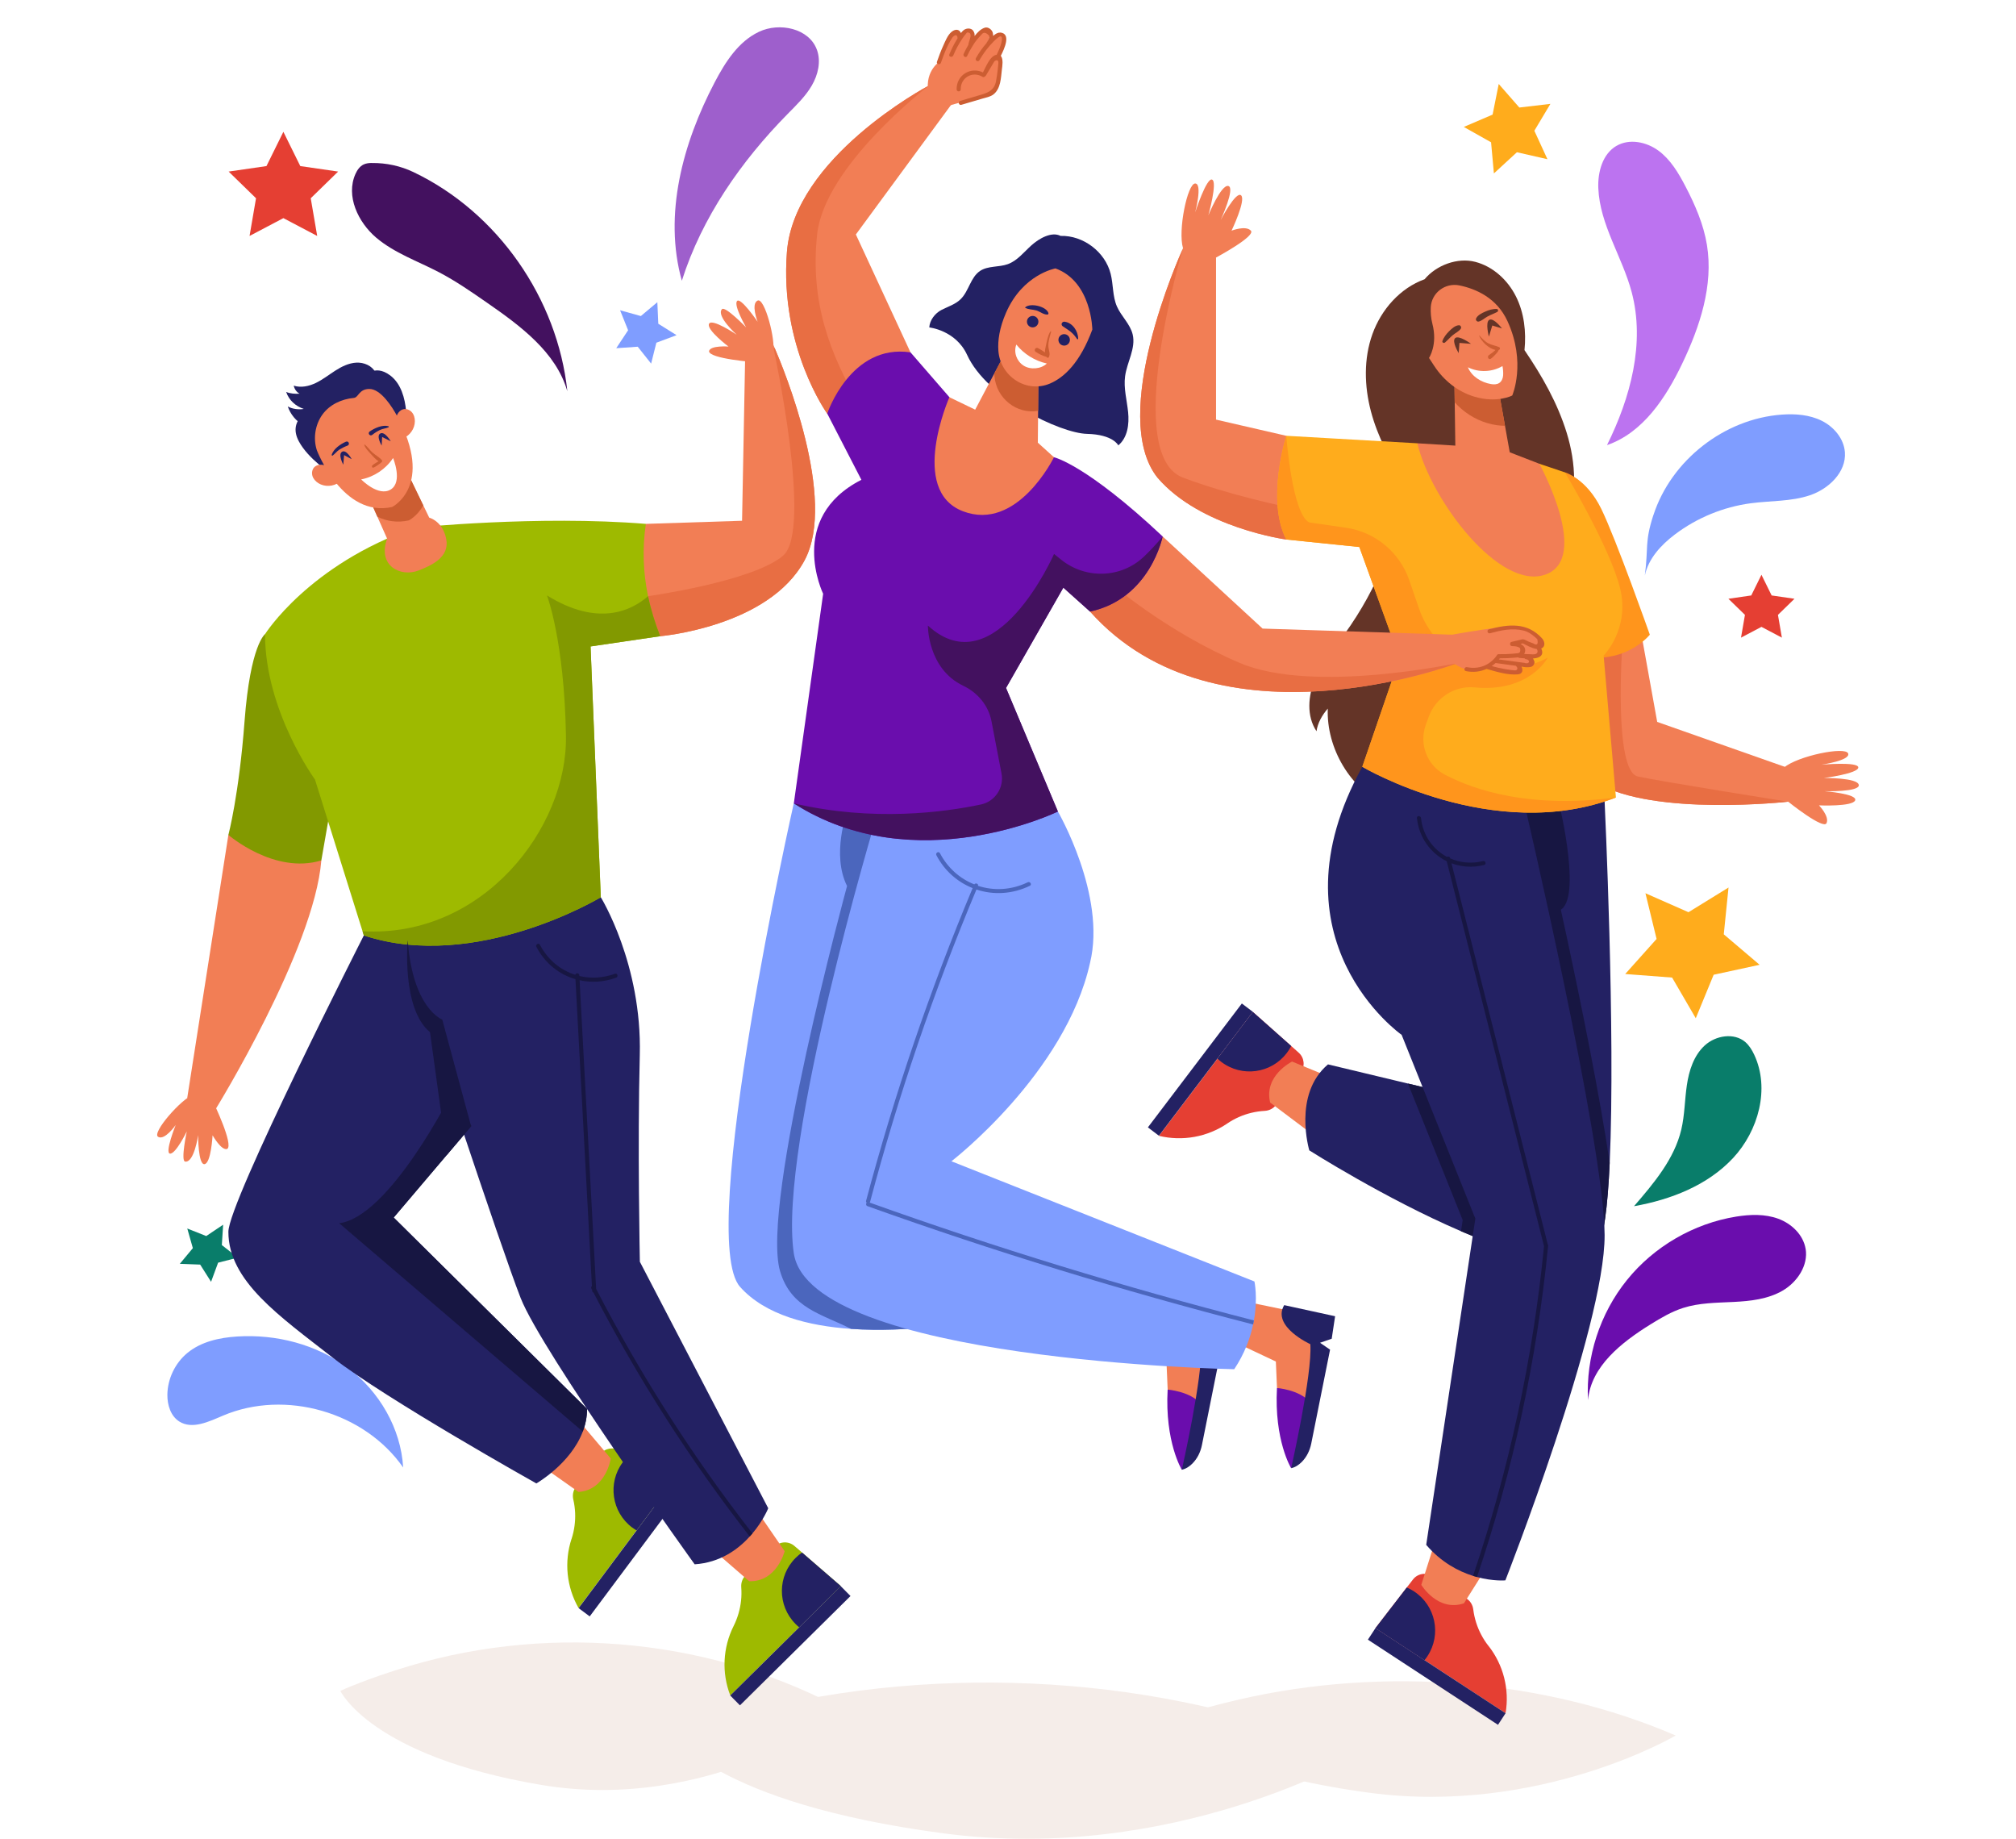 <svg width="295" height="269" viewBox="0 0 295 269" fill="none" xmlns="http://www.w3.org/2000/svg">
<rect width="295" height="269" fill="white"/>
<g clip-path="url(#clip0_1_563)">
<path d="M98.394 253.651C98.394 253.651 103.535 251.776 112.032 249.805C140.942 243.089 172.818 245.749 198.583 256.88C198.583 256.88 171.764 272.672 138.084 268.215C104.404 263.758 98.394 253.657 98.394 253.657V253.651Z" fill="#F5EDE9"/>
<path d="M171.081 251.512C171.081 251.512 174.885 250.128 181.171 248.667C202.561 243.694 226.145 245.665 245.205 253.903C245.205 253.903 225.36 265.585 200.446 262.284C175.527 258.983 171.087 251.512 171.087 251.512H171.081Z" fill="#F5EDE9"/>
<path d="M49.795 247.372C49.795 247.372 53.6 245.605 59.885 243.736C81.276 237.391 104.86 239.902 123.919 250.416C123.919 250.416 104.075 265.333 79.161 261.122C54.241 256.91 49.801 247.366 49.801 247.366L49.795 247.372Z" fill="#F5EDE9"/>
<path d="M54.433 23.842C54.019 23.842 53.594 23.884 53.217 24.058C52.647 24.328 52.264 24.885 52.012 25.454C50.58 28.653 52.378 32.499 55.05 34.77C57.728 37.034 61.132 38.203 64.235 39.826C66.68 41.108 68.951 42.678 71.222 44.254C76.129 47.656 81.372 51.503 83.02 57.242C81.582 43.678 72.846 31.067 60.49 25.172C58.603 24.273 56.524 23.824 54.427 23.848L54.433 23.842Z" fill="#43115F"/>
<path d="M119.539 7.277C120.163 8.991 119.707 10.944 118.79 12.513C117.874 14.089 116.538 15.371 115.261 16.665C108.437 23.597 102.715 31.804 99.773 41.072C97.058 31.391 99.916 20.937 104.584 12.034C106.13 9.086 108.041 6.079 111.055 4.653C114.063 3.221 118.395 4.144 119.533 7.271L119.539 7.277Z" fill="#9E5FCC"/>
<path d="M241.939 75.371C244.54 67.343 252.305 61.262 260.723 60.657C262.713 60.513 264.786 60.669 266.571 61.556C268.357 62.442 269.819 64.174 269.963 66.163C270.179 69.068 267.602 71.531 264.834 72.459C262.072 73.388 259.076 73.244 256.182 73.627C252.179 74.161 248.321 75.748 245.097 78.181C243.066 79.714 241.214 81.709 240.687 84.196C241.232 80.038 240.639 79.355 241.933 75.365L241.939 75.371Z" fill="#7F9DFF"/>
<path d="M236.541 21.338C238.428 20.236 240.933 20.751 242.694 22.051C244.45 23.351 245.606 25.298 246.619 27.239C248.039 29.959 249.285 32.817 249.777 35.842C250.741 41.755 248.752 47.764 246.169 53.168C243.767 58.195 240.417 63.305 235.151 65.12C238.584 58.201 240.747 50.209 238.764 42.744C237.392 37.574 234.096 32.877 233.88 27.527C233.784 25.166 234.498 22.524 236.541 21.332V21.338Z" fill="#BC73F0"/>
<path d="M27.41 197.941C29.417 196.281 32.102 195.688 34.702 195.526C40.424 195.161 46.32 196.677 50.91 200.115C55.499 203.554 58.663 208.964 58.993 214.686C53.342 206.574 41.748 203.237 32.647 207.095C30.58 207.97 28.153 209.162 26.248 207.97C24.977 207.173 24.474 205.543 24.492 204.04C24.522 201.715 25.618 199.421 27.41 197.941Z" fill="#7F9DFF"/>
<path d="M264.211 182.688C263.863 180.639 262.156 179.009 260.208 178.296C258.261 177.583 256.104 177.655 254.055 177.985C247.835 178.991 242.029 182.358 238.075 187.259C234.114 192.159 232.047 198.54 232.37 204.83C232.814 199.876 237.296 196.371 241.526 193.747C243.042 192.806 244.6 191.884 246.295 191.345C248.656 190.59 251.185 190.596 253.665 190.47C256.146 190.35 258.704 190.063 260.849 188.816C262.994 187.57 264.624 185.132 264.217 182.688H264.211Z" fill="#6A0DAD"/>
<path d="M255.385 152.445C255.96 152.942 256.368 153.607 256.691 154.296C259.016 159.245 257.32 165.428 253.593 169.424C249.866 173.42 244.486 175.51 239.105 176.463C242.005 173.102 245.007 169.561 246.026 165.242C246.523 163.127 246.517 160.928 246.835 158.778C247.146 156.627 247.853 154.416 249.453 152.948C251.053 151.481 253.743 151.037 255.397 152.451L255.385 152.445Z" fill="#097D6A"/>
<path d="M41.467 19.283L43.941 24.297L49.478 25.1L45.469 29.006L46.416 34.518L41.467 31.912L36.517 34.518L37.464 29.006L33.456 25.1L38.992 24.297L41.467 19.283Z" fill="#E53F33"/>
<path d="M96.189 44.212L96.327 47.363L99 49.034L96.046 50.137L95.279 53.192L93.319 50.724L90.174 50.94L91.911 48.315L90.737 45.392L93.775 46.237L96.189 44.212Z" fill="#7F9DFF"/>
<path d="M219.308 12.286L222.322 15.73L226.87 15.197L224.521 19.127L226.433 23.291L221.969 22.273L218.601 25.37L218.188 20.817L214.197 18.57L218.41 16.767L219.308 12.286Z" fill="#FFAC1C"/>
<path d="M257.752 84.088L259.244 87.113L262.587 87.598L260.166 89.953L260.742 93.284L257.752 91.708L254.762 93.284L255.337 89.953L252.916 87.598L256.26 87.113L257.752 84.088Z" fill="#E53F33"/>
<path d="M252.934 129.841L252.239 136.689L257.482 141.146L250.759 142.602L248.141 148.964L244.678 143.015L237.817 142.494L242.407 137.366L240.777 130.68L247.074 133.454L252.934 129.841Z" fill="#FFAC1C"/>
<path d="M27.404 179.728L30.178 180.83L32.653 179.171L32.461 182.148L34.804 183.988L31.916 184.725L30.885 187.522L29.291 185.006L26.314 184.892L28.219 182.598L27.404 179.728Z" fill="#097D6A"/>
<path d="M217.798 240.782C217.002 239.764 216.396 238.608 216.007 237.391C215.809 236.762 215.665 236.115 215.581 235.456C215.504 234.815 215.168 234.24 214.629 233.887L209.608 230.598C208.679 229.987 207.433 230.196 206.756 231.077L205.857 232.239L201.273 238.182L220.309 250.638C220.902 247.145 219.997 243.568 217.804 240.776L217.798 240.782Z" fill="#E53F33"/>
<path d="M208.889 242.274C208.751 242.49 208.601 242.693 208.439 242.879L201.267 238.188L205.851 232.245C206.216 232.401 206.57 232.593 206.911 232.814C210.069 234.881 210.956 239.117 208.889 242.274Z" fill="#232163"/>
<path d="M220.309 250.64L201.272 238.184L200.163 239.879L219.2 252.335L220.309 250.64Z" fill="#232163"/>
<path d="M179.595 164.355C180.667 163.63 181.86 163.103 183.106 162.803C183.747 162.648 184.406 162.552 185.071 162.516C185.712 162.48 186.312 162.186 186.701 161.671L190.326 156.89C190.997 156.004 190.877 154.752 190.045 154.009L188.948 153.032L183.334 148.048L169.589 166.17C173.028 167.003 176.665 166.344 179.601 164.355H179.595Z" fill="#E53F33"/>
<path d="M178.726 155.363C178.522 155.207 178.331 155.045 178.151 154.871L183.328 148.042L188.942 153.026C188.762 153.38 188.547 153.721 188.301 154.045C186.018 157.052 181.734 157.639 178.726 155.363Z" fill="#232163"/>
<path d="M169.583 166.156L183.332 148.031L181.719 146.808L167.97 164.932L169.583 166.156Z" fill="#232163"/>
<path d="M229.063 76.91C230.843 72.651 230.621 67.75 229.261 63.341C227.901 58.931 225.672 55.043 223.077 51.221C223.347 48.549 223.035 45.775 221.831 43.373C220.627 40.971 218.482 38.987 215.881 38.31C213.287 37.633 210.177 38.784 208.463 40.851C204.874 42.145 202.112 45.29 200.824 48.885C199.536 52.479 199.631 56.469 200.602 60.16C201.573 63.85 203.382 67.271 205.473 70.47C204.599 78.564 201.555 86.077 196.797 92.685C195.245 94.842 193.49 96.897 192.441 99.341C191.393 101.785 191.165 104.775 192.645 106.979C192.807 105.757 193.49 104.595 194.293 103.666C194.071 109.436 197.606 115.499 202.885 117.829C208.289 111.67 213.832 105.601 218.505 98.874C223.179 92.146 225.905 84.465 229.063 76.91Z" fill="#643427"/>
<path d="M195.521 157.951L189.068 155.303C189.068 155.303 184.898 157.352 185.862 161.3L191.231 165.338L195.527 157.957L195.521 157.951Z" fill="#F27E55"/>
<path d="M235.546 170.125C235.252 176.583 234.671 181.328 233.641 182.472C230.537 185.935 222.22 183.736 213.79 180.124C202.783 175.409 191.59 168.297 191.59 168.297C191.59 168.297 189.134 160.108 194.323 155.716L206.025 158.52L210.962 159.706L216.888 115.87L223.467 115.073L232.478 113.977L234.803 117.26C234.803 117.26 236.415 151.103 235.546 170.125Z" fill="#232163"/>
<path d="M210.093 225.212L207.978 231.856C207.978 231.856 210.363 235.846 214.215 234.564L217.798 228.884L210.093 225.206V225.212Z" fill="#F27E55"/>
<path d="M228.194 117.769C228.194 117.769 231.783 132.663 227.859 133.28L223.862 117.835L228.194 117.775V117.769Z" fill="#171642"/>
<path d="M235.546 170.125C235.252 176.583 234.671 181.328 233.641 182.472C230.537 185.935 222.22 183.736 213.79 180.123L214.036 178.494L206.025 158.52L210.962 159.706L216.888 115.87L223.467 115.073L223.557 115.109C224.096 115.331 224.497 115.798 224.629 116.361C225.025 118.051 232.7 150.804 235.546 170.125Z" fill="#171642"/>
<path d="M234.803 180.675C234.863 194.059 220.279 231.203 220.279 231.203C220.279 231.203 218.517 231.365 216.121 230.712C215.929 230.664 215.737 230.61 215.54 230.544C213.412 229.879 210.902 228.567 208.697 226.009L215.887 178.278L205.102 151.397C205.102 151.397 185.329 137.539 199.344 112.18L205.102 109.52L222.879 116.775C222.879 116.775 234.749 167.297 234.803 180.675Z" fill="#232163"/>
<path d="M261.664 112.359V117.284C261.664 117.284 242.053 119.471 233.665 114.546L232.478 95.309L236.109 93.733L240.046 92.026L242.497 105.613L261.664 112.359Z" fill="#F27E55"/>
<path d="M261.664 117.284C261.664 117.284 242.053 119.471 233.665 114.546L232.478 95.309L236.109 93.733L237.404 94.201C237.404 94.201 236.061 112.815 239.656 113.593C243.251 114.378 261.664 117.284 261.664 117.284Z" fill="#E86E43"/>
<path d="M191.986 68.954L190.985 74.7L190.967 74.724L188.223 78.93C188.223 78.93 175.664 77.228 169.373 69.877C162.153 60.795 172.621 37.388 173.1 36.345C173.1 36.322 173.112 36.309 173.112 36.309L177.941 37.681V61.388L188.223 63.754L191.986 68.954Z" fill="#F27E55"/>
<path d="M190.967 74.724L188.223 78.93C188.223 78.93 175.664 77.228 169.373 69.877C162.153 60.795 172.621 37.388 173.1 36.345C172.746 37.556 164.28 66.57 173.112 69.877C179.769 72.375 187.42 74.029 190.967 74.724Z" fill="#E86E43"/>
<path d="M228.194 69.877L228.991 69.104C228.991 69.104 232.119 69.961 234.306 74.43C236.493 78.9 241.418 92.853 241.418 92.853C241.418 92.853 238.68 96.297 233.485 96.225L228.194 69.883V69.877Z" fill="#FF951C"/>
<path d="M234.659 95.902L236.457 116.673C218.583 123.562 199.344 112.18 199.344 112.18L204.802 96.303L198.912 80.026L188.223 78.93C185.227 73.136 188.223 63.754 188.223 63.754L207.397 64.851L211.795 68.343L222.035 69.877L225.252 67.846L228.991 69.104C228.991 69.104 235.558 80.026 237.056 86.017C238.554 92.008 234.659 95.902 234.659 95.902Z" fill="#FFAC1C"/>
<path d="M226.121 84.064C219.386 86.424 209.356 73.094 207.397 64.851L212.957 65.192L212.867 58.866L212.819 55.415L219.242 56.811L220.225 62.292L220.92 66.169L225.252 67.846C225.252 67.846 232.862 81.703 226.121 84.064Z" fill="#F27E55"/>
<path d="M220.225 62.292C219.464 62.292 218.583 62.179 217.589 61.885C215.755 61.334 214.143 60.267 212.867 58.866L212.819 55.415L219.242 56.811L220.225 62.292Z" fill="#CC5D32"/>
<path d="M177.312 38.412L177.947 37.675C177.947 37.675 183.783 34.554 183.04 33.745C182.291 32.937 180.212 33.745 180.212 33.745C180.212 33.745 182.357 29.264 181.608 28.581C180.859 27.898 178.618 32.188 178.618 32.188C178.618 32.188 180.799 27.461 179.739 27.209C178.678 26.957 176.815 31.505 176.815 31.505C176.815 31.505 178.181 26.652 177.372 26.28C176.563 25.909 174.885 31.073 174.885 31.073C174.885 31.073 176.006 26.844 174.885 26.844C173.765 26.844 172.333 33.715 173.112 36.316L174.634 39.041L177.312 38.418V38.412Z" fill="#F27E55"/>
<path d="M260.741 116.99L261.664 117.284C261.664 117.284 266.829 121.43 267.278 120.423C267.728 119.417 266.17 117.823 266.17 117.823C266.17 117.823 271.131 118.039 271.467 117.08C271.802 116.122 266.973 115.75 266.973 115.75C266.973 115.75 272.18 115.894 271.994 114.828C271.808 113.755 266.895 113.821 266.895 113.821C266.895 113.821 271.898 113.174 271.922 112.281C271.946 111.389 266.536 111.874 266.536 111.874C266.536 111.874 270.868 111.245 270.43 110.214C269.993 109.184 263.108 110.568 261.023 112.305L259.118 114.774L260.741 116.99Z" fill="#F27E55"/>
<path d="M209.362 44.984C209.458 42.846 211.465 41.324 213.562 41.755C215.959 42.253 219.021 43.565 220.585 46.974C223.383 53.066 221.286 57.859 221.286 57.859C221.286 57.859 219.093 59.033 215.731 58.027C213.311 57.302 211.267 55.666 209.883 53.552L209.104 52.365C209.104 52.365 210.405 50.466 209.602 47.375C209.386 46.542 209.332 45.727 209.362 44.984Z" fill="#F27E55"/>
<path d="M236.457 116.673C218.583 123.562 199.344 112.18 199.344 112.18L204.802 96.303L198.912 80.026L188.223 78.93C185.227 73.136 188.223 63.754 188.223 63.754C188.223 63.754 189.062 75.233 191.59 76.431L196.941 77.204C201.225 77.821 204.808 80.787 206.216 84.879L207.654 89.06C208.913 92.715 211.747 95.638 215.396 96.914C218.488 97.999 222.418 98.388 226.475 96.219C226.475 96.219 223.826 101.33 215.755 100.563C212.795 100.281 210.039 102.127 209.039 104.924L208.625 106.069C207.636 108.843 208.805 111.946 211.405 113.318C215.863 115.666 223.952 118.296 236.457 116.673Z" fill="#FF951C"/>
<path d="M226.534 182.232C226.534 182.232 226.534 182.274 226.534 182.292C226.534 182.328 226.534 182.364 226.522 182.394C224.899 198.839 221.411 215.063 216.127 230.712C215.935 230.664 215.743 230.61 215.546 230.544C220.83 214.925 224.318 198.732 225.935 182.31C221.19 163.54 216.444 144.765 211.699 125.995C209.368 124.85 207.648 122.568 207.337 119.68C207.295 119.297 207.894 119.303 207.936 119.68C208.212 122.25 209.71 124.287 211.753 125.366C211.909 125.27 212.142 125.3 212.196 125.527C212.202 125.545 212.208 125.563 212.214 125.581C213.652 126.216 215.318 126.396 217.014 125.971C217.385 125.875 217.547 126.456 217.169 126.546C215.492 126.971 213.85 126.84 212.394 126.294C217.091 144.878 221.789 163.457 226.481 182.041C226.522 182.089 226.546 182.148 226.54 182.232H226.534Z" fill="#171642"/>
<path d="M213.466 47.584C212.927 47.608 212.394 48.112 212.028 48.477C211.633 48.873 211.249 49.358 211.07 49.891C210.992 50.119 211.285 50.245 211.447 50.107C211.843 49.765 212.184 49.364 212.586 49.028C212.951 48.723 213.496 48.483 213.76 48.082C213.898 47.872 213.718 47.566 213.472 47.578L213.466 47.584Z" fill="#643427"/>
<path d="M213.442 51.646C213.442 51.646 212.4 49.957 212.933 49.466C213.466 48.98 215.252 50.298 215.252 50.298L213.562 50.167L213.448 51.64L213.442 51.646Z" fill="#643427"/>
<path d="M215.995 46.59C216.217 46.099 216.876 45.787 217.355 45.578C217.87 45.35 218.458 45.17 219.021 45.206C219.26 45.218 219.272 45.536 219.087 45.638C218.625 45.883 218.128 46.051 217.667 46.303C217.247 46.53 216.828 46.95 216.36 47.045C216.115 47.093 215.893 46.818 215.995 46.59Z" fill="#643427"/>
<path d="M219.782 48.052C219.782 48.052 218.589 46.464 217.942 46.782C217.295 47.099 217.87 49.244 217.87 49.244L218.368 47.62L219.782 48.052Z" fill="#643427"/>
<path d="M219.374 50.79C218.871 50.556 218.308 50.502 217.804 50.239C217.271 49.957 216.876 49.502 216.468 49.07C216.456 49.058 216.426 49.07 216.432 49.088C216.75 49.945 217.822 50.993 218.829 51.191C218.763 51.251 218.691 51.317 218.625 51.383C218.386 51.605 218.116 51.772 217.858 51.964C217.559 52.192 217.84 52.701 218.158 52.479C218.434 52.282 218.661 52.042 218.889 51.796C219.057 51.617 219.218 51.437 219.296 51.215C219.482 51.167 219.59 50.892 219.374 50.796V50.79Z" fill="#CC5D32"/>
<path d="M214.785 53.725C216.36 54.522 218.338 54.456 219.854 53.552C219.943 53.965 219.985 54.54 219.949 54.959C219.914 55.385 219.722 55.816 219.362 56.044C219.015 56.26 218.577 56.26 218.176 56.188C216.738 55.942 215.342 55.073 214.791 53.719L214.785 53.725Z" fill="white"/>
<path d="M107.352 237.877C107.933 236.714 108.293 235.468 108.437 234.192C108.509 233.533 108.515 232.874 108.467 232.209C108.419 231.568 108.634 230.933 109.09 230.484L113.356 226.266C114.147 225.481 115.405 225.439 116.25 226.17L117.364 227.129L123.039 232.042L106.861 248.037C105.585 244.736 105.764 241.046 107.352 237.877Z" fill="#9EBA00"/>
<path d="M116.382 237.559C116.561 237.739 116.747 237.913 116.945 238.068L123.039 232.042L117.364 227.129C117.035 227.357 116.729 227.608 116.442 227.896C113.757 230.55 113.733 234.875 116.388 237.559H116.382Z" fill="#232163"/>
<path d="M108.277 249.488L124.453 233.493L123.029 232.053L106.853 248.048L108.277 249.488Z" fill="#232163"/>
<path d="M83.637 225.134C84.038 223.9 84.212 222.612 84.158 221.33C84.128 220.671 84.038 220.012 83.888 219.365C83.745 218.736 83.858 218.082 84.248 217.567L87.837 212.756C88.502 211.864 89.742 211.636 90.683 212.229L91.923 213.014L98.269 217.022L84.661 235.253C82.906 232.179 82.528 228.501 83.631 225.134H83.637Z" fill="#9EBA00"/>
<path d="M92.516 223.474C92.72 223.63 92.93 223.768 93.146 223.894L98.275 217.028L91.929 213.02C91.642 213.29 91.372 213.589 91.132 213.919C88.874 216.944 89.497 221.228 92.522 223.486L92.516 223.474Z" fill="#232163"/>
<path d="M86.292 236.475L99.898 218.244L98.275 217.033L84.669 235.264L86.292 236.475Z" fill="#232163"/>
<path d="M110.869 221.18L114.818 226.931C114.818 226.931 113.691 231.442 109.629 231.329L104.554 226.931L110.869 221.18Z" fill="#F27E55"/>
<path d="M84.871 208.048L89.371 213.374C89.371 213.374 88.7 217.975 84.649 218.268L79.161 214.398L84.871 208.048Z" fill="#F27E55"/>
<path d="M112.415 220.653C112.415 220.653 111.708 222.432 110.108 224.331C109.982 224.487 109.851 224.637 109.707 224.786C107.975 226.704 105.345 228.609 101.648 228.854C101.648 228.854 79.263 197.749 76.183 189.889C73.109 182.029 61.485 146.652 61.485 146.652L62.342 135.035L84.727 129.05L87.915 131.267C87.915 131.267 93.96 141.014 93.619 154.344C93.277 167.674 93.631 184.593 93.631 184.593L112.415 220.653Z" fill="#232163"/>
<path d="M85.902 206.13C85.902 207.311 85.668 208.419 85.278 209.437C83.499 214.152 78.484 217.022 78.484 217.022C78.484 217.022 56.47 204.687 48.687 198.618C40.909 192.543 33.42 187.421 33.42 180.213C33.42 175.846 53.24 136.85 53.24 136.85L57.8 133.729L69.754 135.622L73.547 159.341L68.981 164.721L68.939 164.769L65.392 168.95L57.608 178.122L85.902 206.13Z" fill="#232163"/>
<path d="M38.782 118.236L33.42 122.143L27.398 160.623L31.55 162.27C31.55 162.27 45.972 138.905 47.021 125.875L38.782 118.236Z" fill="#F27E55"/>
<path d="M117.724 81.991C112.481 91.726 96.603 93.074 96.603 93.074L94.254 91.684L92.558 90.678L91.36 80.194L94.506 76.641L108.586 76.186L109.03 52.611L113.182 50.508C113.182 50.508 113.248 50.652 113.362 50.922C114.674 53.965 122.541 73.046 117.724 81.991Z" fill="#F27E55"/>
<path d="M117.724 81.991C112.481 91.726 96.603 93.074 96.603 93.074L94.254 91.684L94.829 87.221C94.829 87.221 110.192 85.064 114.584 81.296C118.982 77.528 113.188 50.952 113.188 50.952L113.362 50.922C114.674 53.965 122.541 73.046 117.724 81.991Z" fill="#E86E43"/>
<path d="M45.661 93.823L38.782 92.775C38.782 92.775 36.631 94.302 35.786 105.506C34.971 116.319 33.42 122.143 33.42 122.143C33.42 122.143 40.13 127.972 47.021 125.875L49.633 110.897L45.667 93.823H45.661Z" fill="#829900"/>
<path d="M86.417 94.572L87.915 131.267C87.915 131.267 69.646 142.284 53.24 136.85L53.049 136.233L46.092 114.043C46.092 114.043 38.782 104.008 38.782 92.775C38.782 92.775 45.175 82.59 60.706 77.198C60.706 77.198 78.777 75.353 94.506 76.641C93.96 80.367 94.134 83.866 94.829 87.221C95.249 89.216 95.854 91.163 96.603 93.074L86.417 94.572Z" fill="#9EBA00"/>
<path d="M59.358 63.533C59.358 63.533 60.287 57.332 57.105 54.929C54.666 53.09 53.234 55.253 53.234 55.253L46.086 59.626C46.086 59.626 41.844 61.07 43.737 64.581C45.146 67.193 48.405 69.236 48.405 69.236L50.424 68.14L59.352 63.521L59.358 63.533Z" fill="#232163"/>
<path d="M54.469 57.512C55.14 56.673 55.428 55.463 54.948 54.498C54.451 53.498 53.252 52.994 52.138 53.054C51.023 53.114 49.987 53.63 49.046 54.234C48.105 54.84 47.225 55.535 46.224 56.02C45.218 56.505 44.049 56.763 42.983 56.421C43.078 56.907 43.396 57.368 43.833 57.596C43.18 57.631 42.479 57.596 41.874 57.338C42.282 58.548 43.24 59.417 44.45 59.824C43.684 59.956 42.785 59.836 42.108 59.465C42.473 60.543 43.33 61.669 44.367 62.143C45.403 62.616 46.632 62.646 47.686 62.215C48.399 61.052 49.687 60.285 50.874 59.614C52.06 58.938 53.618 58.56 54.475 57.5L54.469 57.512Z" fill="#232163"/>
<path d="M48.148 68.272C47.8 68.14 47.446 68.014 47.075 67.99C46.703 67.966 46.314 68.056 46.038 68.301C45.685 68.619 45.583 69.158 45.715 69.613C45.847 70.069 46.194 70.44 46.596 70.692C47.506 71.261 48.765 71.201 49.627 70.56L48.148 68.272Z" fill="#F27E55"/>
<path d="M57.83 61.645C57.902 61.28 57.986 60.914 58.16 60.591C58.333 60.267 58.621 59.98 58.975 59.878C59.43 59.746 59.939 59.944 60.257 60.297C60.574 60.651 60.706 61.142 60.706 61.615C60.706 62.688 59.993 63.73 58.987 64.114L57.83 61.645Z" fill="#F27E55"/>
<path d="M61.227 83.465C58.651 84.465 55.188 82.8 56.65 78.81L55.224 75.599L53.989 72.819L59.813 69.536L61.941 73.939L62.809 75.73C62.809 75.73 64.805 76.228 65.302 78.888C65.805 81.553 63.073 82.752 61.227 83.465Z" fill="#F27E55"/>
<path d="M61.941 73.939C61.06 75.521 59.819 76.132 59.819 76.132C58.088 76.515 56.554 76.24 55.224 75.599L53.989 72.819L59.813 69.536L61.941 73.939Z" fill="#CC5D32"/>
<path d="M51.785 58.213C49.975 58.374 48.201 59.207 47.153 60.687C46.104 62.167 45.805 64.156 46.368 65.881C46.368 65.881 50.143 75.778 57.375 74.173C57.375 74.173 63.642 71.075 58.082 60.819C57.435 59.62 55.733 56.865 54.013 56.901C52.504 56.931 52.474 58.147 51.779 58.213H51.785Z" fill="#F27E55"/>
<path d="M110.606 53.006C110.606 53.006 103.709 52.497 103.751 51.365C103.955 50.496 106.597 50.7 106.597 50.7C106.597 50.7 103.338 48.243 103.751 47.375C104.165 46.506 107.796 48.962 107.796 48.962C107.796 48.962 104.746 46.225 105.644 45.23C106.106 44.721 109.174 47.89 109.174 47.89C109.174 47.89 107.334 44.715 107.843 44.05C108.353 43.385 110.863 47.069 110.863 47.069C110.863 47.069 109.839 44.451 110.863 43.972C111.888 43.487 113.578 49.885 113.116 51.623L110.612 53.012L110.606 53.006Z" fill="#F27E55"/>
<path d="M31.293 161.414C31.293 161.414 34.211 167.482 33.246 168.082C32.407 168.399 31.107 166.093 31.107 166.093C31.107 166.093 30.885 170.166 29.933 170.31C28.98 170.454 28.992 166.069 28.992 166.069C28.992 166.069 28.423 170.124 27.092 169.939C26.409 169.843 27.332 165.523 27.332 165.523C27.332 165.523 25.726 168.824 24.887 168.771C24.049 168.717 25.708 164.583 25.708 164.583C25.708 164.583 24.108 166.889 23.138 166.314C22.167 165.733 26.535 160.767 28.237 160.173L31.293 161.42V161.414Z" fill="#F27E55"/>
<path d="M86.417 94.572L87.915 131.267C87.915 131.267 69.646 142.284 53.24 136.85L53.049 136.233C70.593 137.27 83.055 121.172 82.816 107.65C82.576 93.703 80.036 87.107 80.036 87.107C87.531 91.756 92.427 89.324 94.829 87.221C95.249 89.216 95.854 91.163 96.603 93.074L86.417 94.572Z" fill="#829900"/>
<path d="M110.108 224.331C109.983 224.487 109.851 224.637 109.707 224.786C101.007 213.631 93.355 201.691 86.854 189.116C86.752 189.08 86.663 188.99 86.657 188.846L86.645 188.721C86.615 188.655 86.573 188.583 86.537 188.517C86.465 188.367 86.519 188.229 86.615 188.145C85.812 173.186 85.009 158.22 84.206 143.255C81.821 142.56 79.736 140.918 78.49 138.522C78.31 138.18 78.831 137.875 79.005 138.216C80.156 140.421 82.025 141.937 84.188 142.614C84.23 142.296 84.757 142.314 84.775 142.68C84.775 142.71 84.775 142.746 84.775 142.782C86.435 143.177 88.238 143.099 89.994 142.458C90.359 142.326 90.515 142.901 90.156 143.033C88.364 143.686 86.525 143.782 84.811 143.405C85.614 158.454 86.423 173.503 87.232 188.559C93.727 201.164 101.384 213.146 110.102 224.331H110.108Z" fill="#171642"/>
<path d="M68.939 164.769L65.392 168.95L62.923 151.013C58.723 147.532 59.658 137.563 59.658 137.563C60.401 147.592 64.715 149.156 64.715 149.156L68.939 164.769Z" fill="#171642"/>
<path d="M85.902 206.13C85.902 207.311 85.668 208.419 85.278 209.437L49.633 178.955C56.931 178.063 65.961 160.167 65.961 160.167L68.981 164.721L68.939 164.769L65.392 168.95L57.608 178.122L85.902 206.13Z" fill="#171642"/>
<path d="M56.83 62.352C55.961 62.113 54.81 62.628 54.109 63.119C53.738 63.377 54.139 63.898 54.487 63.611C54.822 63.335 55.188 63.107 55.577 62.916C55.979 62.712 56.44 62.694 56.847 62.514C56.919 62.484 56.895 62.37 56.824 62.352H56.83Z" fill="#232163"/>
<path d="M55.847 65.186C55.847 65.186 54.996 63.748 55.661 63.413C56.326 63.077 57.177 64.557 57.177 64.557L55.919 63.928L55.847 65.186Z" fill="#232163"/>
<path d="M48.537 66.546C48.783 65.677 49.825 64.964 50.61 64.623C51.023 64.443 51.263 65.054 50.832 65.204C50.424 65.348 50.041 65.546 49.669 65.773C49.286 66.013 49.028 66.39 48.669 66.654C48.603 66.702 48.519 66.618 48.543 66.552L48.537 66.546Z" fill="#232163"/>
<path d="M51.467 67.181C51.467 67.181 50.682 65.707 50.047 66.097C49.418 66.492 50.233 67.984 50.233 67.984L50.352 66.582L51.461 67.175L51.467 67.181Z" fill="#232163"/>
<path d="M55.871 67.307C55.493 66.87 54.918 66.582 54.487 66.193C54.091 65.833 53.792 65.342 53.36 65.036C53.33 65.012 53.288 65.048 53.3 65.084C53.456 65.588 53.917 66.037 54.265 66.42C54.595 66.786 54.96 67.211 55.392 67.481C55.32 67.523 55.254 67.564 55.188 67.606C54.948 67.762 54.672 67.894 54.469 68.104C54.349 68.23 54.469 68.475 54.648 68.409C54.918 68.307 55.152 68.122 55.398 67.96C55.541 67.864 55.691 67.774 55.799 67.642C55.919 67.6 55.967 67.415 55.877 67.313L55.871 67.307Z" fill="#CC5D32"/>
<path d="M52.851 70.135C54.738 69.769 56.464 68.613 57.519 67.007C57.519 67.007 58.981 70.506 57.171 71.614C55.362 72.723 52.851 70.135 52.851 70.135Z" fill="white"/>
<path d="M137.892 15.718L145.502 13.61C145.502 13.61 147.299 8.553 145.963 8.002C145.963 8.002 147.287 5.522 146.61 5.18C145.55 4.647 143.83 7.505 143.83 7.505C143.83 7.505 145.46 4.707 144.663 4.347C143.872 3.988 141.583 7.109 141.583 7.109C141.583 7.109 143.033 4.473 142.11 4.318C141.188 4.162 139.474 7.505 139.474 7.505C139.474 7.505 140.84 5.084 140.043 4.869C139.252 4.647 137.449 9.044 137.449 9.044C137.449 9.044 135.028 10.584 135.981 14.143L137.886 15.724L137.892 15.718Z" fill="#F27E55"/>
<path d="M189.23 205.346L186.863 203.057L186.695 199.187L180.625 196.323L182.459 190.464L188.708 191.752L192.657 196.868L192.921 200.511L190.728 205.843L189.23 205.346Z" fill="#F27E55"/>
<path d="M189.913 213.529L188.93 214.787C188.93 214.787 186.438 210.738 186.857 203.063C186.857 203.063 190.092 203.291 191.68 205.106L189.907 213.529H189.913Z" fill="#6A0DAD"/>
<path d="M188.936 214.787C188.936 214.787 192.058 201.002 191.74 196.647C191.74 196.647 186.054 194.071 187.917 190.937L195.365 192.561L194.868 195.856L193.16 196.443L194.628 197.449L191.872 211.199C191.668 212.205 191.207 213.158 190.482 213.883C190.063 214.302 189.547 214.662 188.942 214.787H188.936Z" fill="#232163"/>
<path d="M173.232 205.579L170.865 203.291L170.697 199.421L164.627 196.551L166.461 190.698L172.71 191.986L176.659 197.096L176.923 200.745L174.73 206.077L173.232 205.579Z" fill="#F27E55"/>
<path d="M173.915 213.763L172.932 215.021C172.932 215.021 170.439 210.971 170.859 203.297C170.859 203.297 174.094 203.524 175.682 205.34L173.909 213.763H173.915Z" fill="#6A0DAD"/>
<path d="M172.938 215.015C172.938 215.015 176.06 201.23 175.742 196.874C175.742 196.874 170.056 194.298 171.919 191.165L179.367 192.788L178.87 196.084L177.162 196.671L178.63 197.677L175.874 211.426C175.67 212.433 175.209 213.386 174.484 214.11C174.064 214.53 173.549 214.889 172.944 215.015H172.938Z" fill="#232163"/>
<path d="M141.284 193.4C141.284 193.4 133.105 195.011 124.531 194.412C118.359 193.987 111.984 192.411 108.293 188.265C101.828 181.004 116.154 117.524 116.154 117.524L121.72 115.175L133.974 120.513L133.92 129.446L133.578 183.131L141.284 193.4Z" fill="#7F9DFF"/>
<path d="M141.284 193.4C141.284 193.4 133.105 195.011 124.531 194.412C120.258 192.225 115.753 191.435 114.147 185.971C111.265 176.169 123.949 129.619 123.949 129.619C121.642 125.006 123.949 118.8 123.949 118.8L131.685 120.968L133.92 129.446L133.578 183.131L141.284 193.4Z" fill="#4B66BD"/>
<path d="M183.484 193.178C183.454 193.37 183.412 193.567 183.37 193.765C182.95 195.742 182.129 198.019 180.602 200.313C180.602 200.313 118.479 199.127 116.154 183.329C113.823 167.524 128.245 119.525 128.245 119.525L148.593 116.559L154.801 118.722C154.801 118.722 161.919 130.979 159.505 140.858C155.903 157.052 139.222 169.891 139.222 169.891L183.561 187.474C183.561 187.474 184.083 189.847 183.484 193.178Z" fill="#7F9DFF"/>
<path d="M125.238 34.303L133.231 51.551L131.828 54.917L127.131 59.009L125.855 59.321L121.043 60.507C121.043 60.507 114.057 50.82 115.153 36.843C116.232 23.081 135.376 12.801 135.975 12.483C135.975 12.477 135.987 12.477 135.987 12.477L139.222 15.275L125.238 34.303Z" fill="#F27E55"/>
<path d="M119.569 34.303C118.521 44.074 121.385 51.802 125.855 59.321L121.043 60.507C121.043 60.507 114.057 50.82 115.153 36.843C116.232 23.081 135.376 12.801 135.975 12.483C135.513 12.843 120.636 24.316 119.569 34.303Z" fill="#E86E43"/>
<path d="M213.269 97.004C213.269 97.004 178.169 110.43 159.505 89.468L159.732 86.077L159.84 84.537L165.85 79.337L170.128 78.48L184.754 91.96L212.526 92.853L213.269 97.004Z" fill="#F27E55"/>
<path d="M213.269 97.004C213.269 97.004 178.169 110.43 159.505 89.468L159.732 86.077L162.417 85.25C162.417 85.25 170.715 92.463 181.464 97.004C192.214 101.552 213.269 97.004 213.269 97.004Z" fill="#E86E43"/>
<path d="M155.196 34.512C158.51 34.416 161.721 36.849 162.524 40.066C162.92 41.636 162.788 43.337 163.435 44.823C164.064 46.267 165.37 47.387 165.742 48.92C166.233 50.964 164.909 52.971 164.633 55.055C164.4 56.799 164.903 58.548 165.077 60.297C165.257 62.047 164.999 64.036 163.639 65.156C163.639 65.156 162.908 63.562 159.049 63.473C155.19 63.383 144.405 58.297 141.505 51.898C139.839 48.303 135.981 47.902 135.981 47.902C136.041 46.836 136.832 45.817 137.784 45.332C138.737 44.847 139.804 44.523 140.564 43.774C141.781 42.594 142.008 40.563 143.423 39.629C144.591 38.862 146.149 39.119 147.467 38.646C148.863 38.143 149.822 36.885 150.93 35.89C152.033 34.896 153.872 33.835 155.196 34.512Z" fill="#232163"/>
<path d="M170.128 78.48C170.128 78.48 168.342 87.569 159.505 89.468L155.598 85.969L147.209 100.647L154.801 118.722C154.801 118.722 133.932 128.906 116.16 117.53L120.45 86.868C120.45 86.868 115.058 75.802 126.046 70.195L121.049 60.507C121.049 60.507 124.459 50.245 133.237 51.551L138.929 58.111L140.726 62.802L150.924 66.3L154.232 66.894C154.232 66.894 158.899 67.924 170.134 78.48H170.128Z" fill="#6A0DAD"/>
<path d="M154.226 66.894C154.226 66.894 148.875 77.857 140.894 74.79C132.913 71.716 138.923 58.111 138.923 58.111L142.698 59.932L145.496 54.636L147.125 51.551L151.949 54.792L151.907 60.1L151.865 64.761L154.226 66.894Z" fill="#F27E55"/>
<path d="M151.949 54.792L151.907 60.1C148.815 60.651 145.771 58.308 145.514 54.989C145.502 54.876 145.496 54.756 145.496 54.636L147.125 51.551L151.949 54.792Z" fill="#CC5D32"/>
<path d="M222.346 93.164C222.346 93.164 225.989 94.865 225.21 95.68C224.767 96.148 223.137 95.95 223.137 95.95C223.137 95.95 224.509 96.609 224.162 97.13C223.814 97.651 221.681 97.13 221.681 97.13C221.681 97.13 222.706 97.753 222.262 98.119C221.819 98.484 216.726 97.442 216.726 97.442L218.529 93.703L222.346 93.164Z" fill="#F27E55"/>
<path d="M222.31 91.636C220.501 91.391 212.52 92.847 212.52 92.847L212.256 96.687C212.256 96.687 216.414 100.401 219.242 95.872C219.242 95.872 223.059 96.315 222.981 95.303C222.945 94.788 222.136 94.404 221.358 94.153C222.73 93.122 224.863 95.231 225.606 94.56C226.331 93.907 224.12 91.888 222.31 91.636Z" fill="#F27E55"/>
<path d="M225.66 93.404C223.503 91.013 220.746 91.295 217.876 92.068C217.505 92.17 217.661 92.745 218.038 92.643C219.674 92.206 221.268 91.834 222.957 92.254C223.73 92.445 224.395 92.978 224.953 93.512C225.108 94.272 224.911 94.476 224.371 94.135C223.922 93.979 223.485 93.793 223.065 93.572C223.005 93.541 222.951 93.541 222.897 93.547C222.849 93.53 222.79 93.518 222.73 93.535C222.214 93.661 221.699 93.787 221.184 93.907C221.016 93.949 220.962 94.081 220.974 94.213C220.974 94.225 220.974 94.231 220.974 94.243C220.974 94.249 220.974 94.26 220.974 94.266C220.992 94.398 221.082 94.518 221.256 94.524C221.675 94.536 222.071 94.542 222.424 94.818C222.532 95.303 222.412 95.555 222.065 95.567C221.855 95.597 221.645 95.614 221.429 95.632C220.716 95.698 220.003 95.716 219.29 95.704C219.141 95.704 219.051 95.794 219.015 95.908C218.002 97.334 216.378 97.957 214.665 97.603C214.287 97.526 214.125 98.101 214.503 98.179C215.587 98.4 216.624 98.274 217.535 97.855C217.547 97.855 217.553 97.867 217.565 97.867C218.955 98.268 220.639 98.79 222.101 98.658C222.849 98.592 222.873 98.011 222.64 97.526C223.131 97.609 223.634 97.681 224.096 97.531C224.371 97.442 224.599 97.064 224.527 96.783C224.479 96.597 224.401 96.453 224.311 96.339C224.623 96.315 224.923 96.261 225.192 96.142C225.779 95.872 225.761 95.327 225.522 94.871C225.558 94.854 225.6 94.854 225.63 94.83C226.187 94.506 226.013 93.799 225.648 93.392L225.66 93.404ZM221.639 98.077C221.178 98.047 220.716 97.963 220.255 97.891C219.59 97.783 218.937 97.621 218.284 97.448C218.475 97.31 218.667 97.166 218.847 96.998C219.836 97.13 220.824 97.268 221.807 97.4C221.813 97.406 221.819 97.418 221.831 97.43C222.148 97.687 222.1 98.107 221.639 98.077ZM223.029 96.968C222.628 96.915 222.226 96.861 221.819 96.807C220.992 96.693 220.159 96.579 219.332 96.471C219.374 96.417 219.428 96.369 219.47 96.309C220.219 96.309 220.962 96.285 221.705 96.213C221.831 96.201 221.981 96.19 222.142 96.166C222.19 96.213 222.256 96.255 222.346 96.255C222.58 96.261 222.826 96.285 223.083 96.309C223.119 96.363 223.167 96.405 223.245 96.423C223.329 96.441 223.413 96.465 223.497 96.483C224.03 96.783 223.622 97.214 223.035 96.962L223.029 96.968ZM224.527 95.722C224.329 95.746 224.114 95.722 223.91 95.71C223.622 95.698 223.329 95.686 223.041 95.68C223.395 94.949 223.041 94.47 222.49 94.207C222.604 94.177 222.718 94.153 222.832 94.123C223.341 94.38 224.162 94.854 224.863 94.943C225.114 95.285 225.007 95.668 224.527 95.722Z" fill="#CC5D32"/>
<path d="M146.335 4.773C145.999 4.743 145.646 4.965 145.328 5.252C145.328 5.096 145.31 4.941 145.268 4.773C145.142 4.324 144.591 3.898 144.112 4.048C143.483 4.246 143.021 4.755 142.614 5.264C142.626 5.09 142.614 4.911 142.536 4.731C142.326 4.234 141.895 4.09 141.391 4.216C141.086 4.294 140.834 4.539 140.612 4.833C140.409 4.318 139.858 4.156 139.234 4.665C138.659 5.132 138.294 6.097 137.994 6.75C137.653 7.487 137.383 8.26 137.107 9.026C136.975 9.392 137.557 9.548 137.682 9.188C137.94 8.469 138.198 7.75 138.509 7.055C138.665 6.696 138.851 6.348 139.043 6.007C139.138 5.839 139.24 5.671 139.354 5.504C139.72 5.036 140.019 5.048 140.103 5.426C140.091 5.492 140.103 5.546 140.127 5.594C140.097 5.648 140.067 5.695 140.037 5.743C139.594 6.444 139.234 7.187 138.917 7.954C138.767 8.314 139.348 8.463 139.492 8.116C139.852 7.247 140.295 6.432 140.816 5.648C140.978 5.402 141.146 5.168 141.343 4.953C141.511 4.671 141.667 4.701 141.961 4.893C142.038 5.096 142.044 5.294 141.979 5.498C141.895 5.875 141.739 6.193 141.697 6.57C141.439 6.996 141.212 7.433 141.008 7.888C140.852 8.236 141.367 8.541 141.523 8.188C141.727 7.732 141.961 7.307 142.218 6.888C142.23 6.87 142.242 6.858 142.254 6.834C142.392 6.606 142.53 6.378 142.686 6.157C142.973 5.755 143.309 5.384 143.65 5.03C143.938 4.659 144.309 4.737 144.759 5.258C144.783 5.6 144.537 5.965 144.375 6.247C144.363 6.271 144.357 6.295 144.351 6.313C143.758 6.984 143.249 7.726 142.805 8.505C142.614 8.841 143.135 9.146 143.321 8.805C143.902 7.78 144.603 6.864 145.436 6.031C145.64 5.827 145.855 5.63 146.089 5.462C146.88 4.893 146.544 6.223 146.52 6.313C146.359 6.9 146.113 7.463 145.843 8.008C144.873 8.152 144.273 9.775 143.836 10.596C142.033 9.715 139.941 10.998 139.983 13.076C139.989 13.46 140.588 13.466 140.583 13.076C140.547 11.363 142.302 10.345 143.77 11.237C143.914 11.327 144.052 11.273 144.136 11.171C144.184 11.147 144.231 11.117 144.267 11.057C144.681 10.363 145.088 9.673 145.502 8.979C145.759 8.757 146.125 8.703 146.089 9.23C146.065 9.536 146.041 9.835 146.005 10.141C145.945 10.722 145.849 11.297 145.747 11.866C145.526 13.118 144.705 13.526 143.578 13.855C142.554 14.155 141.535 14.46 140.511 14.76C140.139 14.868 140.301 15.449 140.672 15.335C141.697 15.035 142.716 14.73 143.74 14.43C144.267 14.275 144.951 14.155 145.394 13.795C146.448 12.939 146.46 11.393 146.61 10.135C146.658 9.745 146.856 8.619 146.442 8.176C146.964 7.151 148.012 4.905 146.353 4.755L146.335 4.773Z" fill="#CC5D32"/>
<path d="M153.645 56.11C155.724 55.223 158.048 53.054 159.84 48.214C159.84 48.214 159.75 41.198 154.447 39.269C154.447 39.269 149.666 40.108 147.209 45.757C146.233 48.004 145.981 49.855 146.095 51.341C146.382 55.073 150.199 57.578 153.645 56.11Z" fill="#F27E55"/>
<path d="M170.128 78.48C170.128 78.48 168.342 87.569 159.505 89.468L155.598 85.969L147.209 100.647L154.801 118.722C154.801 118.722 133.932 128.906 116.16 117.529C127.736 120.243 138.192 118.824 143.524 117.697C145.604 117.26 146.952 115.241 146.55 113.15L145.082 105.506C144.639 103.211 143.069 101.336 140.96 100.329C135.711 97.831 135.777 91.517 135.777 91.517C145.664 100.587 154.238 81.044 154.238 81.044L155.274 81.877C158.863 84.765 164.058 84.609 167.396 81.428C169.019 79.882 170.14 78.474 170.14 78.474L170.128 78.48Z" fill="#43115F"/>
<path d="M183.484 193.178C183.454 193.37 183.412 193.567 183.37 193.765C164.304 188.864 145.472 183.089 126.939 176.457C126.7 176.373 126.688 176.092 126.813 175.948C126.747 175.882 126.706 175.792 126.735 175.672C130.876 160.084 136.089 144.801 142.326 129.925C140.127 129.05 138.222 127.415 137.023 125.12C136.844 124.779 137.359 124.473 137.539 124.815C138.677 126.989 140.481 128.553 142.566 129.38C142.751 129.128 143.219 129.272 143.105 129.589C145.406 130.35 147.994 130.23 150.391 129.074C150.739 128.906 151.044 129.422 150.697 129.589C148.132 130.83 145.352 130.955 142.883 130.135C136.652 144.992 131.451 160.263 127.317 175.834C127.305 175.876 127.287 175.906 127.263 175.936C145.729 182.544 164.49 188.295 183.484 193.178Z" fill="#4B66BD"/>
<path d="M153.417 45.805C153.123 44.817 150.751 44.266 150.008 44.967C149.99 44.978 149.996 45.008 150.014 45.02C150.475 45.302 151.122 45.26 151.643 45.416C152.189 45.578 152.674 46.033 153.255 46.021C153.363 46.021 153.447 45.919 153.417 45.811V45.805Z" fill="#232163"/>
<path d="M155.808 47.063C155.4 47.003 155.16 47.489 155.52 47.74C155.909 48.01 156.299 48.238 156.664 48.531C157.036 48.831 157.341 49.202 157.605 49.597C157.653 49.669 157.767 49.645 157.767 49.556C157.767 48.459 156.958 47.231 155.808 47.069V47.063Z" fill="#232163"/>
<path d="M155.718 50.562C156.181 50.562 156.557 50.187 156.557 49.723C156.557 49.26 156.181 48.885 155.718 48.885C155.254 48.885 154.879 49.26 154.879 49.723C154.879 50.187 155.254 50.562 155.718 50.562Z" fill="#232163"/>
<path d="M151.11 47.896C151.573 47.896 151.949 47.521 151.949 47.057C151.949 46.594 151.573 46.219 151.11 46.219C150.647 46.219 150.271 46.594 150.271 47.057C150.271 47.521 150.647 47.896 151.11 47.896Z" fill="#232163"/>
<path d="M153.818 48.555C153.842 48.477 153.734 48.435 153.692 48.501C153.297 49.154 153.195 49.915 153.027 50.646C152.967 50.922 152.896 51.257 152.908 51.569C152.596 51.323 152.242 51.119 151.895 50.934C151.529 50.736 151.212 51.269 151.571 51.491C152.051 51.784 152.566 52.072 153.117 52.198C153.147 52.234 153.171 52.27 153.207 52.3C153.285 52.365 153.411 52.365 153.465 52.264C153.74 51.772 153.441 51.227 153.411 50.694C153.369 49.927 153.609 49.268 153.812 48.549L153.818 48.555Z" fill="#CC5D32"/>
<path d="M148.719 50.406C149.834 51.802 151.44 52.797 153.183 53.18C152.32 54.007 150.75 54.127 149.75 53.468C148.749 52.809 148.3 51.527 148.719 50.406Z" fill="white"/>
</g>
<defs>
<clipPath id="clip0_1_563">
<rect width="249" height="265" fill="white" transform="translate(23 4)"/>
</clipPath>
</defs>
</svg>

